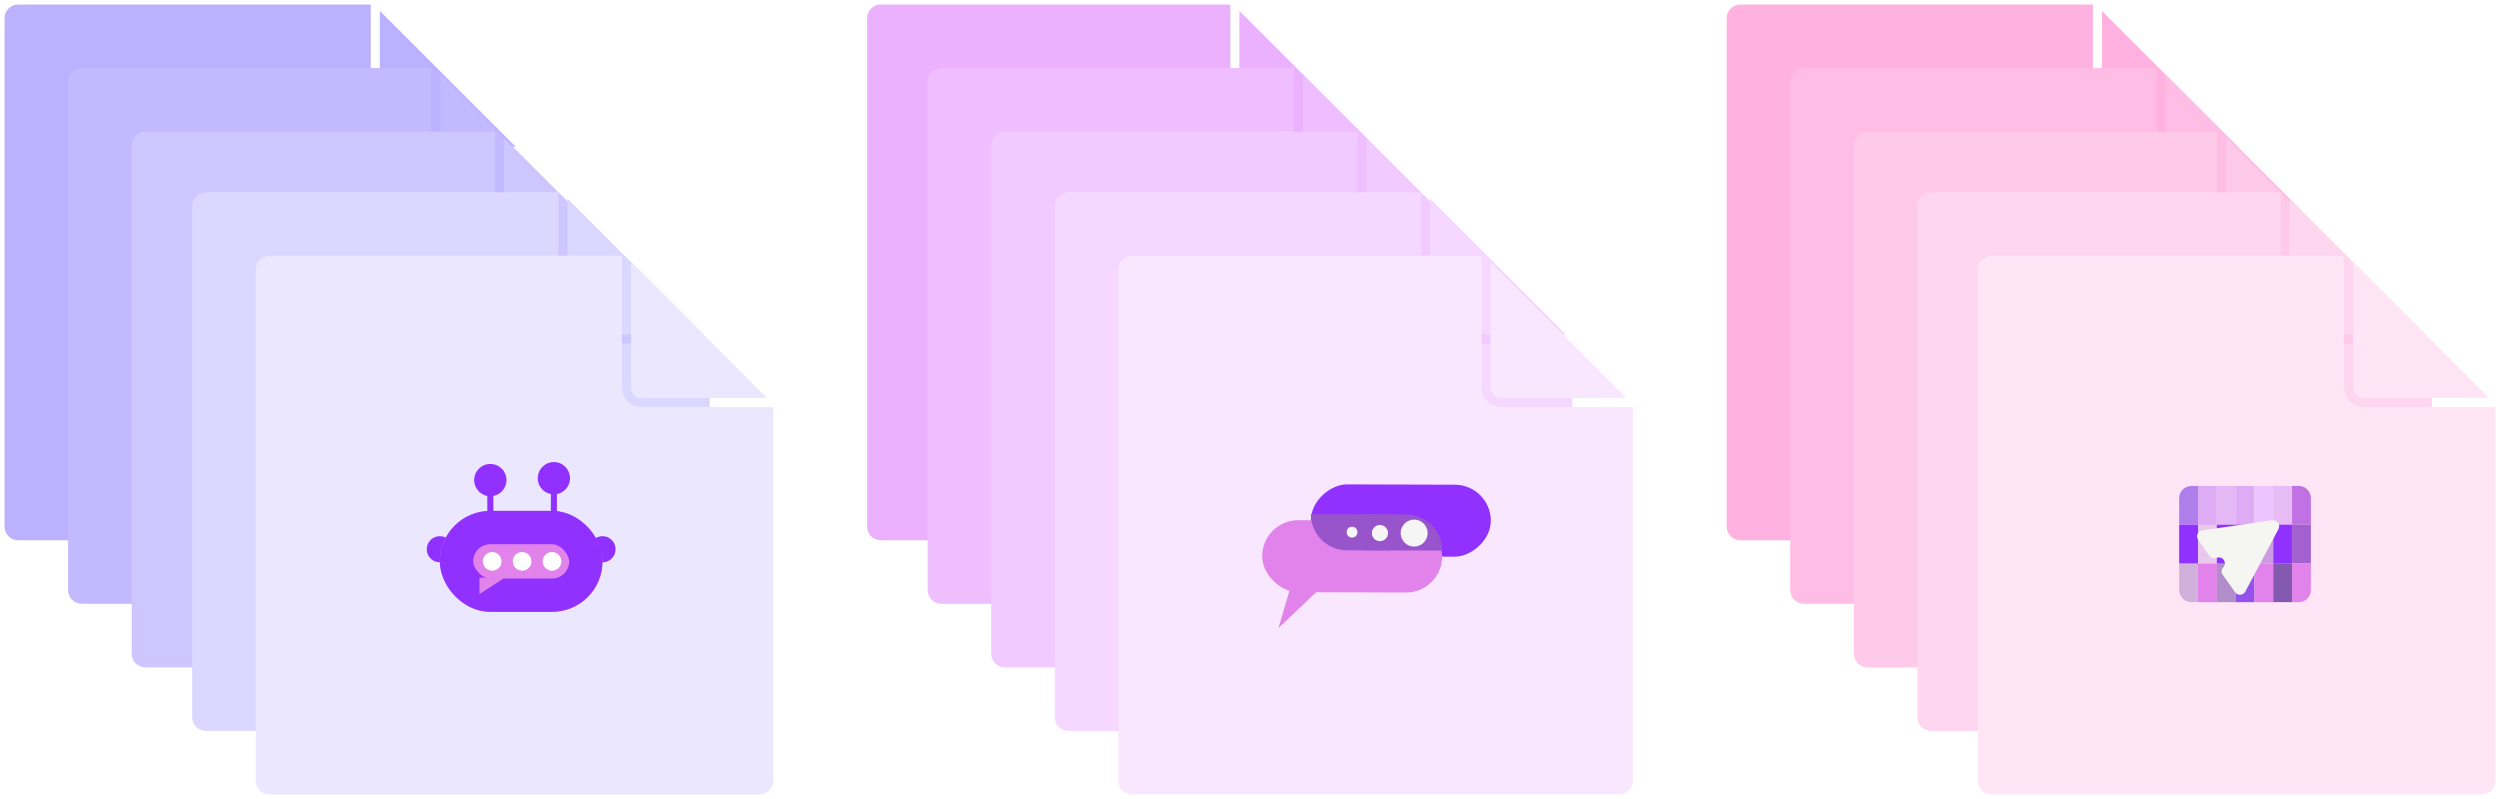 <svg width="826" height="264" viewBox="0 0 826 264" fill="none" xmlns="http://www.w3.org/2000/svg">
<path fill-rule="evenodd" clip-rule="evenodd" d="M1.5 6C1.5 3.514 3.514 1.5 6 1.5H122.5V45C122.5 48.589 125.411 51.5 129 51.5H172.5V174C172.5 176.486 170.486 178.5 168 178.5H6C3.514 178.5 1.5 176.486 1.5 174V6ZM170.379 48.5L125.5 3.621V45C125.5 46.933 127.067 48.5 129 48.5H170.379Z" fill="#BCB1FF"/>
<path fill-rule="evenodd" clip-rule="evenodd" d="M286.5 6C286.5 3.514 288.514 1.5 291 1.5H406.5V45C406.5 48.589 409.411 51.5 413 51.5H456.5V174C456.5 176.486 454.486 178.5 452 178.5H291C288.514 178.5 286.5 176.486 286.5 174V6ZM454.379 48.5L409.5 3.621V45C409.5 46.933 411.067 48.5 413 48.5H454.379Z" fill="#EBB1FF"/>
<path fill-rule="evenodd" clip-rule="evenodd" d="M570.5 6C570.5 3.514 572.514 1.5 575 1.5H691.5V45C691.5 48.589 694.411 51.5 698 51.5H741.5V174C741.5 176.486 739.486 178.5 737 178.5H575C572.514 178.5 570.5 176.486 570.5 174V6ZM739.379 48.5L694.5 3.621V45C694.5 46.933 696.067 48.5 698 48.5H739.379Z" fill="#FFB1E0"/>
<path fill-rule="evenodd" clip-rule="evenodd" d="M22.5 27C22.5 24.514 24.514 22.5 27 22.5H142.5V66C142.5 69.589 145.411 72.5 149 72.5H192.5V195C192.5 197.486 190.486 199.5 188 199.5H27C24.514 199.5 22.5 197.486 22.5 195V27ZM190.379 69.5L145.5 24.621V66C145.5 67.933 147.067 69.5 149 69.5H190.379Z" fill="#C3B9FF"/>
<path fill-rule="evenodd" clip-rule="evenodd" d="M43.5 48C43.5 45.514 45.514 43.5 48 43.5H163.5V87C163.5 90.589 166.411 93.5 170 93.5H213.5V216C213.5 218.486 211.486 220.5 209 220.5H48C45.514 220.5 43.5 218.486 43.5 216V48ZM211.379 90.5L166.5 45.621V87C166.5 88.933 168.067 90.5 170 90.5H211.379Z" fill="#CEC6FF"/>
<path fill-rule="evenodd" clip-rule="evenodd" d="M63.5 68C63.5 65.514 65.514 63.5 68 63.5H184.5V107C184.5 110.589 187.411 113.5 191 113.5H234.5V237C234.5 239.486 232.486 241.5 230 241.5H68C65.514 241.5 63.5 239.486 63.5 237V68ZM232.379 110.5L187.5 65.621V107C187.5 108.933 189.067 110.5 191 110.5H232.379Z" fill="#DCD7FF"/>
<path fill-rule="evenodd" clip-rule="evenodd" d="M84.5 89C84.5 86.514 86.514 84.5 89 84.5H205.5V128C205.5 131.589 208.411 134.5 212 134.5H255.5V258C255.5 260.486 253.486 262.5 251 262.5H89C86.514 262.5 84.5 260.486 84.5 258V89ZM253.379 131.5L208.5 86.621V128C208.5 129.933 210.067 131.5 212 131.5H253.379Z" fill="#EBE7FF"/>
<path fill-rule="evenodd" clip-rule="evenodd" d="M306.5 27C306.5 24.514 308.514 22.5 311 22.5H427.5V66C427.5 69.589 430.411 72.5 434 72.5H477.5V195C477.5 197.486 475.486 199.5 473 199.5H311C308.514 199.5 306.5 197.486 306.5 195V27ZM475.379 69.5L430.5 24.621V66C430.5 67.933 432.067 69.5 434 69.5H475.379Z" fill="#EEBEFF"/>
<path fill-rule="evenodd" clip-rule="evenodd" d="M327.5 48C327.5 45.514 329.514 43.5 332 43.5H448.5V87C448.5 90.589 451.411 93.5 455 93.5H498.5V216C498.5 218.486 496.486 220.5 494 220.5H332C329.514 220.5 327.5 218.486 327.5 216V48ZM496.379 90.5L451.5 45.621V87C451.5 88.933 453.067 90.5 455 90.5H496.379Z" fill="#F1CBFF"/>
<path fill-rule="evenodd" clip-rule="evenodd" d="M348.5 68C348.5 65.514 350.514 63.5 353 63.5H469.5V107C469.5 110.589 472.411 113.5 476 113.5H519.5V237C519.5 239.486 517.486 241.5 515 241.5H353C350.514 241.5 348.5 239.486 348.5 237V68ZM517.379 110.5L472.5 65.621V107C472.5 108.933 474.067 110.5 476 110.5H517.379Z" fill="#F5D7FF"/>
<path fill-rule="evenodd" clip-rule="evenodd" d="M369.5 89C369.5 86.514 371.514 84.5 374 84.5H489.5V128C489.5 131.589 492.411 134.5 496 134.5H539.5V258C539.5 260.486 537.486 262.5 535 262.5H374C371.514 262.5 369.5 260.486 369.5 258V89ZM537.379 131.5L492.5 86.621V128C492.5 129.933 494.067 131.5 496 131.5H537.379Z" fill="#F9E7FF"/>
<path fill-rule="evenodd" clip-rule="evenodd" d="M591.5 27C591.5 24.514 593.514 22.5 596 22.5H712.5V66C712.5 69.589 715.411 72.5 719 72.5H762.5V195C762.5 197.486 760.486 199.5 758 199.5H596C593.514 199.5 591.5 197.486 591.5 195V27ZM760.379 69.5L715.5 24.621V66C715.5 67.933 717.067 69.5 719 69.5H760.379Z" fill="#FFBCE4"/>
<path fill-rule="evenodd" clip-rule="evenodd" d="M612.5 48C612.5 45.514 614.514 43.5 617 43.5H732.5V87C732.5 90.589 735.411 93.5 739 93.5H782.5V216C782.5 218.486 780.486 220.5 778 220.5H617C614.514 220.5 612.5 218.486 612.5 216V48ZM780.379 90.5L735.5 45.621V87C735.5 88.933 737.067 90.5 739 90.5H780.379Z" fill="#FFC9E9"/>
<path fill-rule="evenodd" clip-rule="evenodd" d="M633.5 68C633.5 65.514 635.514 63.5 638 63.5H753.5V107C753.5 110.589 756.411 113.5 760 113.5H803.5V237C803.5 239.486 801.486 241.5 799 241.5H638C635.514 241.5 633.5 239.486 633.5 237V68ZM801.379 110.5L756.5 65.621V107C756.5 108.933 758.067 110.5 760 110.5H801.379Z" fill="#FFD6EF"/>
<path fill-rule="evenodd" clip-rule="evenodd" d="M653.5 89C653.5 86.514 655.514 84.5 658 84.5H774.5V128C774.5 131.589 777.411 134.5 781 134.5H824.5V258C824.5 260.486 822.486 262.5 820 262.5H658C655.514 262.5 653.5 260.486 653.5 258V89ZM822.379 131.5L777.5 86.621V128C777.5 129.933 779.067 131.5 781 131.5H822.379Z" fill="#FFE5F5"/>
<g filter="url(#filter0_d_382_479)">
<circle cx="197.065" cy="179.473" r="4.324" fill="#9031FF"/>
<circle cx="143.324" cy="179.473" r="4.324" fill="#9031FF"/>
<g filter="url(#filter1_d_382_479)">
<rect x="143.323" y="162.795" width="53.741" height="33.357" rx="16.678" fill="#E183EA"/>
<rect x="148.823" y="168.295" width="42.741" height="22.357" rx="11.178" stroke="#9031FF" stroke-width="11"/>
</g>
<g filter="url(#filter2_d_382_479)">
<circle cx="170.505" cy="179.473" r="3.089" fill="white"/>
<circle cx="180.387" cy="179.473" r="3.089" fill="white"/>
<circle cx="160.621" cy="179.473" r="3.089" fill="white"/>
</g>
<path d="M156.914 193.372V189.357H163.091L156.914 193.372Z" fill="#E183EA" stroke="#E183EA"/>
<path d="M160.002 161.951C162.947 161.951 165.335 159.563 165.335 156.618C165.335 153.672 162.947 151.285 160.002 151.285C157.056 151.285 154.669 153.672 154.669 156.618C154.669 159.563 157.056 161.951 160.002 161.951ZM161.002 168.972V156.618H159.002V168.972H161.002Z" fill="#9031FF"/>
<path d="M181.004 161.333C183.949 161.333 186.337 158.945 186.337 156C186.337 153.054 183.949 150.667 181.004 150.667C178.058 150.667 175.671 153.054 175.671 156C175.671 158.945 178.058 161.333 181.004 161.333ZM182.004 168.354V156H180.004V168.354H182.004Z" fill="#9031FF"/>
</g>
<g filter="url(#filter3_d_382_479)">
<path d="M718 162.559C718 160.35 719.791 158.559 722 158.559H724.216V171.358H718V162.559Z" fill="#AE7FEB"/>
<rect x="724.217" y="158.559" width="6.216" height="12.798" fill="#DDACF5"/>
<rect x="730.433" y="158.559" width="6.216" height="12.798" fill="#DDACF5" fill-opacity="0.8"/>
<rect x="736.649" y="158.559" width="6.216" height="12.798" fill="#DDACF5"/>
<rect x="742.866" y="158.559" width="6.216" height="12.798" fill="#ECC4FF"/>
<rect x="749.082" y="158.559" width="6.216" height="12.798" fill="#DDACF5" fill-opacity="0.7"/>
<path d="M755.297 158.559H757.513C759.722 158.559 761.513 160.35 761.513 162.559V171.358H755.297V158.559Z" fill="#B965E2" fill-opacity="0.9"/>
<rect x="755.297" y="171.358" width="6.216" height="12.798" fill="#9854CB" fill-opacity="0.9"/>
<path d="M755.297 184.156H761.513V192.955C761.513 195.164 759.722 196.955 757.513 196.955H755.297V184.156Z" fill="#E183EA"/>
<rect x="718" y="171.358" width="6.216" height="12.798" fill="#9031FF"/>
<path d="M718 184.156H724.216V196.955H722C719.791 196.955 718 195.164 718 192.955V184.156Z" fill="#64379F" fill-opacity="0.3"/>
<rect x="724.217" y="171.358" width="6.216" height="12.798" fill="#9854CB" fill-opacity="0.2"/>
<rect x="724.217" y="184.156" width="6.216" height="12.798" fill="#E183EA"/>
<rect x="730.433" y="171.358" width="6.216" height="12.798" fill="#9031FF"/>
<rect x="730.433" y="184.156" width="6.216" height="12.798" fill="#64379F" fill-opacity="0.5"/>
<rect x="736.649" y="171.358" width="6.216" height="12.798" fill="#7E16CB"/>
<rect x="736.649" y="184.156" width="6.216" height="12.798" fill="#9451EB"/>
<rect x="742.866" y="171.358" width="6.216" height="12.798" fill="#9854CB" fill-opacity="0.5"/>
<rect x="742.866" y="184.156" width="6.216" height="12.798" fill="#E183EA"/>
<rect x="749.082" y="171.358" width="6.216" height="12.798" fill="#9031FF"/>
<rect x="749.082" y="184.156" width="6.216" height="12.798" fill="#64379F" fill-opacity="0.8"/>
</g>
<g filter="url(#filter4_d_382_479)">
<path d="M750.761 167.875C752.382 167.64 753.583 169.345 752.815 170.792L741.857 191.447C741.157 192.765 739.314 192.881 738.455 191.662L734.383 185.882C733.854 185.13 733.928 184.109 734.561 183.442C735.962 181.963 734.415 179.603 732.5 180.299L732.293 180.375C731.452 180.68 730.511 180.385 729.995 179.653L726.274 174.371C725.415 173.151 726.145 171.455 727.622 171.24L750.761 167.875Z" fill="#F5F5F1"/>
</g>
<g filter="url(#filter5_d_382_479)">
<path d="M422.422 205.498L436.791 191.806L427.999 186.45L422.422 205.498Z" fill="#E183EA"/>
</g>
<g filter="url(#filter6_d_382_479)">
<rect x="492.597" y="158.182" width="23.776" height="59.439" rx="11.888" transform="rotate(90.175 492.597 158.182)" fill="#9031FF"/>
</g>
<g filter="url(#filter7_d_382_479)">
<rect width="23.776" height="59.439" rx="11.888" transform="matrix(0.003 -1 -1 -0.003 476.438 193.796)" fill="#E183EA"/>
</g>
<path fill-rule="evenodd" clip-rule="evenodd" d="M450.322 181.828L476.476 181.908L476.475 182.039C476.476 181.996 476.476 181.952 476.476 181.909C476.496 175.343 471.19 170.004 464.625 169.984L450.359 169.941L450.322 181.828Z" fill="#9854CB"/>
<path fill-rule="evenodd" clip-rule="evenodd" d="M459.274 169.967L433.121 169.887L433.121 169.757C433.121 169.8 433.12 169.844 433.12 169.887C433.1 176.453 438.406 181.791 444.972 181.812L459.237 181.855L459.274 169.967Z" fill="#9854CB"/>
<rect x="459.866" y="170.564" width="10.699" height="1.189" transform="rotate(90.175 459.866 170.564)" fill="#9854CB"/>
<circle cx="2.675" cy="2.675" r="2.675" transform="matrix(0 1 1 0 453.257 173.454)" fill="#F5F5F5"/>
<circle cx="4.458" cy="4.458" r="4.458" transform="matrix(0 1 1 0 462.77 171.671)" fill="#F5F5F5"/>
<circle cx="1.783" cy="1.783" r="1.783" transform="matrix(0 1 1 0 444.936 174.049)" fill="#F5F5F5"/>
<defs>
<filter id="filter0_d_382_479" x="137" y="148.667" width="70.39" height="53.485" filterUnits="userSpaceOnUse" color-interpolation-filters="sRGB">
<feFlood flood-opacity="0" result="BackgroundImageFix"/>
<feColorMatrix in="SourceAlpha" type="matrix" values="0 0 0 0 0 0 0 0 0 0 0 0 0 0 0 0 0 0 127 0" result="hardAlpha"/>
<feOffset dx="2" dy="2"/>
<feGaussianBlur stdDeviation="2"/>
<feComposite in2="hardAlpha" operator="out"/>
<feColorMatrix type="matrix" values="0 0 0 0 0 0 0 0 0 0 0 0 0 0 0 0 0 0 0.25 0"/>
<feBlend mode="normal" in2="BackgroundImageFix" result="effect1_dropShadow_382_479"/>
<feBlend mode="normal" in="SourceGraphic" in2="effect1_dropShadow_382_479" result="shape"/>
</filter>
<filter id="filter1_d_382_479" x="139.323" y="162.795" width="61.741" height="41.357" filterUnits="userSpaceOnUse" color-interpolation-filters="sRGB">
<feFlood flood-opacity="0" result="BackgroundImageFix"/>
<feColorMatrix in="SourceAlpha" type="matrix" values="0 0 0 0 0 0 0 0 0 0 0 0 0 0 0 0 0 0 127 0" result="hardAlpha"/>
<feOffset dy="4"/>
<feGaussianBlur stdDeviation="2"/>
<feComposite in2="hardAlpha" operator="out"/>
<feColorMatrix type="matrix" values="0 0 0 0 0 0 0 0 0 0 0 0 0 0 0 0 0 0 0.25 0"/>
<feBlend mode="normal" in2="BackgroundImageFix" result="effect1_dropShadow_382_479"/>
<feBlend mode="normal" in="SourceGraphic" in2="effect1_dropShadow_382_479" result="shape"/>
</filter>
<filter id="filter2_d_382_479" x="153.532" y="176.385" width="33.943" height="14.177" filterUnits="userSpaceOnUse" color-interpolation-filters="sRGB">
<feFlood flood-opacity="0" result="BackgroundImageFix"/>
<feColorMatrix in="SourceAlpha" type="matrix" values="0 0 0 0 0 0 0 0 0 0 0 0 0 0 0 0 0 0 127 0" result="hardAlpha"/>
<feOffset dy="4"/>
<feGaussianBlur stdDeviation="2"/>
<feComposite in2="hardAlpha" operator="out"/>
<feColorMatrix type="matrix" values="0 0 0 0 0 0 0 0 0 0 0 0 0 0 0 0 0 0 0.25 0"/>
<feBlend mode="normal" in2="BackgroundImageFix" result="effect1_dropShadow_382_479"/>
<feBlend mode="normal" in="SourceGraphic" in2="effect1_dropShadow_382_479" result="shape"/>
</filter>
<filter id="filter3_d_382_479" x="716" y="156.559" width="51.514" height="46.395" filterUnits="userSpaceOnUse" color-interpolation-filters="sRGB">
<feFlood flood-opacity="0" result="BackgroundImageFix"/>
<feColorMatrix in="SourceAlpha" type="matrix" values="0 0 0 0 0 0 0 0 0 0 0 0 0 0 0 0 0 0 127 0" result="hardAlpha"/>
<feOffset dx="2" dy="2"/>
<feGaussianBlur stdDeviation="2"/>
<feComposite in2="hardAlpha" operator="out"/>
<feColorMatrix type="matrix" values="0 0 0 0 0 0 0 0 0 0 0 0 0 0 0 0 0 0 0.25 0"/>
<feBlend mode="normal" in2="BackgroundImageFix" result="effect1_dropShadow_382_479"/>
<feBlend mode="normal" in="SourceGraphic" in2="effect1_dropShadow_382_479" result="shape"/>
</filter>
<filter id="filter4_d_382_479" x="721.907" y="167.853" width="35.145" height="32.657" filterUnits="userSpaceOnUse" color-interpolation-filters="sRGB">
<feFlood flood-opacity="0" result="BackgroundImageFix"/>
<feColorMatrix in="SourceAlpha" type="matrix" values="0 0 0 0 0 0 0 0 0 0 0 0 0 0 0 0 0 0 127 0" result="hardAlpha"/>
<feOffset dy="4"/>
<feGaussianBlur stdDeviation="2"/>
<feComposite in2="hardAlpha" operator="out"/>
<feColorMatrix type="matrix" values="0 0 0 0 0 0 0 0 0 0 0 0 0 0 0 0 0 0 0.25 0"/>
<feBlend mode="normal" in2="BackgroundImageFix" result="effect1_dropShadow_382_479"/>
<feBlend mode="normal" in="SourceGraphic" in2="effect1_dropShadow_382_479" result="shape"/>
</filter>
<filter id="filter5_d_382_479" x="418.422" y="184.45" width="22.369" height="27.049" filterUnits="userSpaceOnUse" color-interpolation-filters="sRGB">
<feFlood flood-opacity="0" result="BackgroundImageFix"/>
<feColorMatrix in="SourceAlpha" type="matrix" values="0 0 0 0 0 0 0 0 0 0 0 0 0 0 0 0 0 0 127 0" result="hardAlpha"/>
<feOffset dy="2"/>
<feGaussianBlur stdDeviation="2"/>
<feComposite in2="hardAlpha" operator="out"/>
<feColorMatrix type="matrix" values="0 0 0 0 0 0 0 0 0 0 0 0 0 0 0 0 0 0 0.25 0"/>
<feBlend mode="normal" in2="BackgroundImageFix" result="effect1_dropShadow_382_479"/>
<feBlend mode="normal" in="SourceGraphic" in2="effect1_dropShadow_382_479" result="shape"/>
</filter>
<filter id="filter6_d_382_479" x="429.121" y="156.036" width="67.439" height="31.885" filterUnits="userSpaceOnUse" color-interpolation-filters="sRGB">
<feFlood flood-opacity="0" result="BackgroundImageFix"/>
<feColorMatrix in="SourceAlpha" type="matrix" values="0 0 0 0 0 0 0 0 0 0 0 0 0 0 0 0 0 0 127 0" result="hardAlpha"/>
<feOffset dy="2"/>
<feGaussianBlur stdDeviation="2"/>
<feComposite in2="hardAlpha" operator="out"/>
<feColorMatrix type="matrix" values="0 0 0 0 0 0 0 0 0 0 0 0 0 0 0 0 0 0 0.25 0"/>
<feBlend mode="normal" in2="BackgroundImageFix" result="effect1_dropShadow_382_479"/>
<feBlend mode="normal" in="SourceGraphic" in2="effect1_dropShadow_382_479" result="shape"/>
</filter>
<filter id="filter7_d_382_479" x="413.036" y="167.875" width="67.439" height="31.885" filterUnits="userSpaceOnUse" color-interpolation-filters="sRGB">
<feFlood flood-opacity="0" result="BackgroundImageFix"/>
<feColorMatrix in="SourceAlpha" type="matrix" values="0 0 0 0 0 0 0 0 0 0 0 0 0 0 0 0 0 0 127 0" result="hardAlpha"/>
<feOffset dy="2"/>
<feGaussianBlur stdDeviation="2"/>
<feComposite in2="hardAlpha" operator="out"/>
<feColorMatrix type="matrix" values="0 0 0 0 0 0 0 0 0 0 0 0 0 0 0 0 0 0 0.25 0"/>
<feBlend mode="normal" in2="BackgroundImageFix" result="effect1_dropShadow_382_479"/>
<feBlend mode="normal" in="SourceGraphic" in2="effect1_dropShadow_382_479" result="shape"/>
</filter>
</defs>
</svg>
